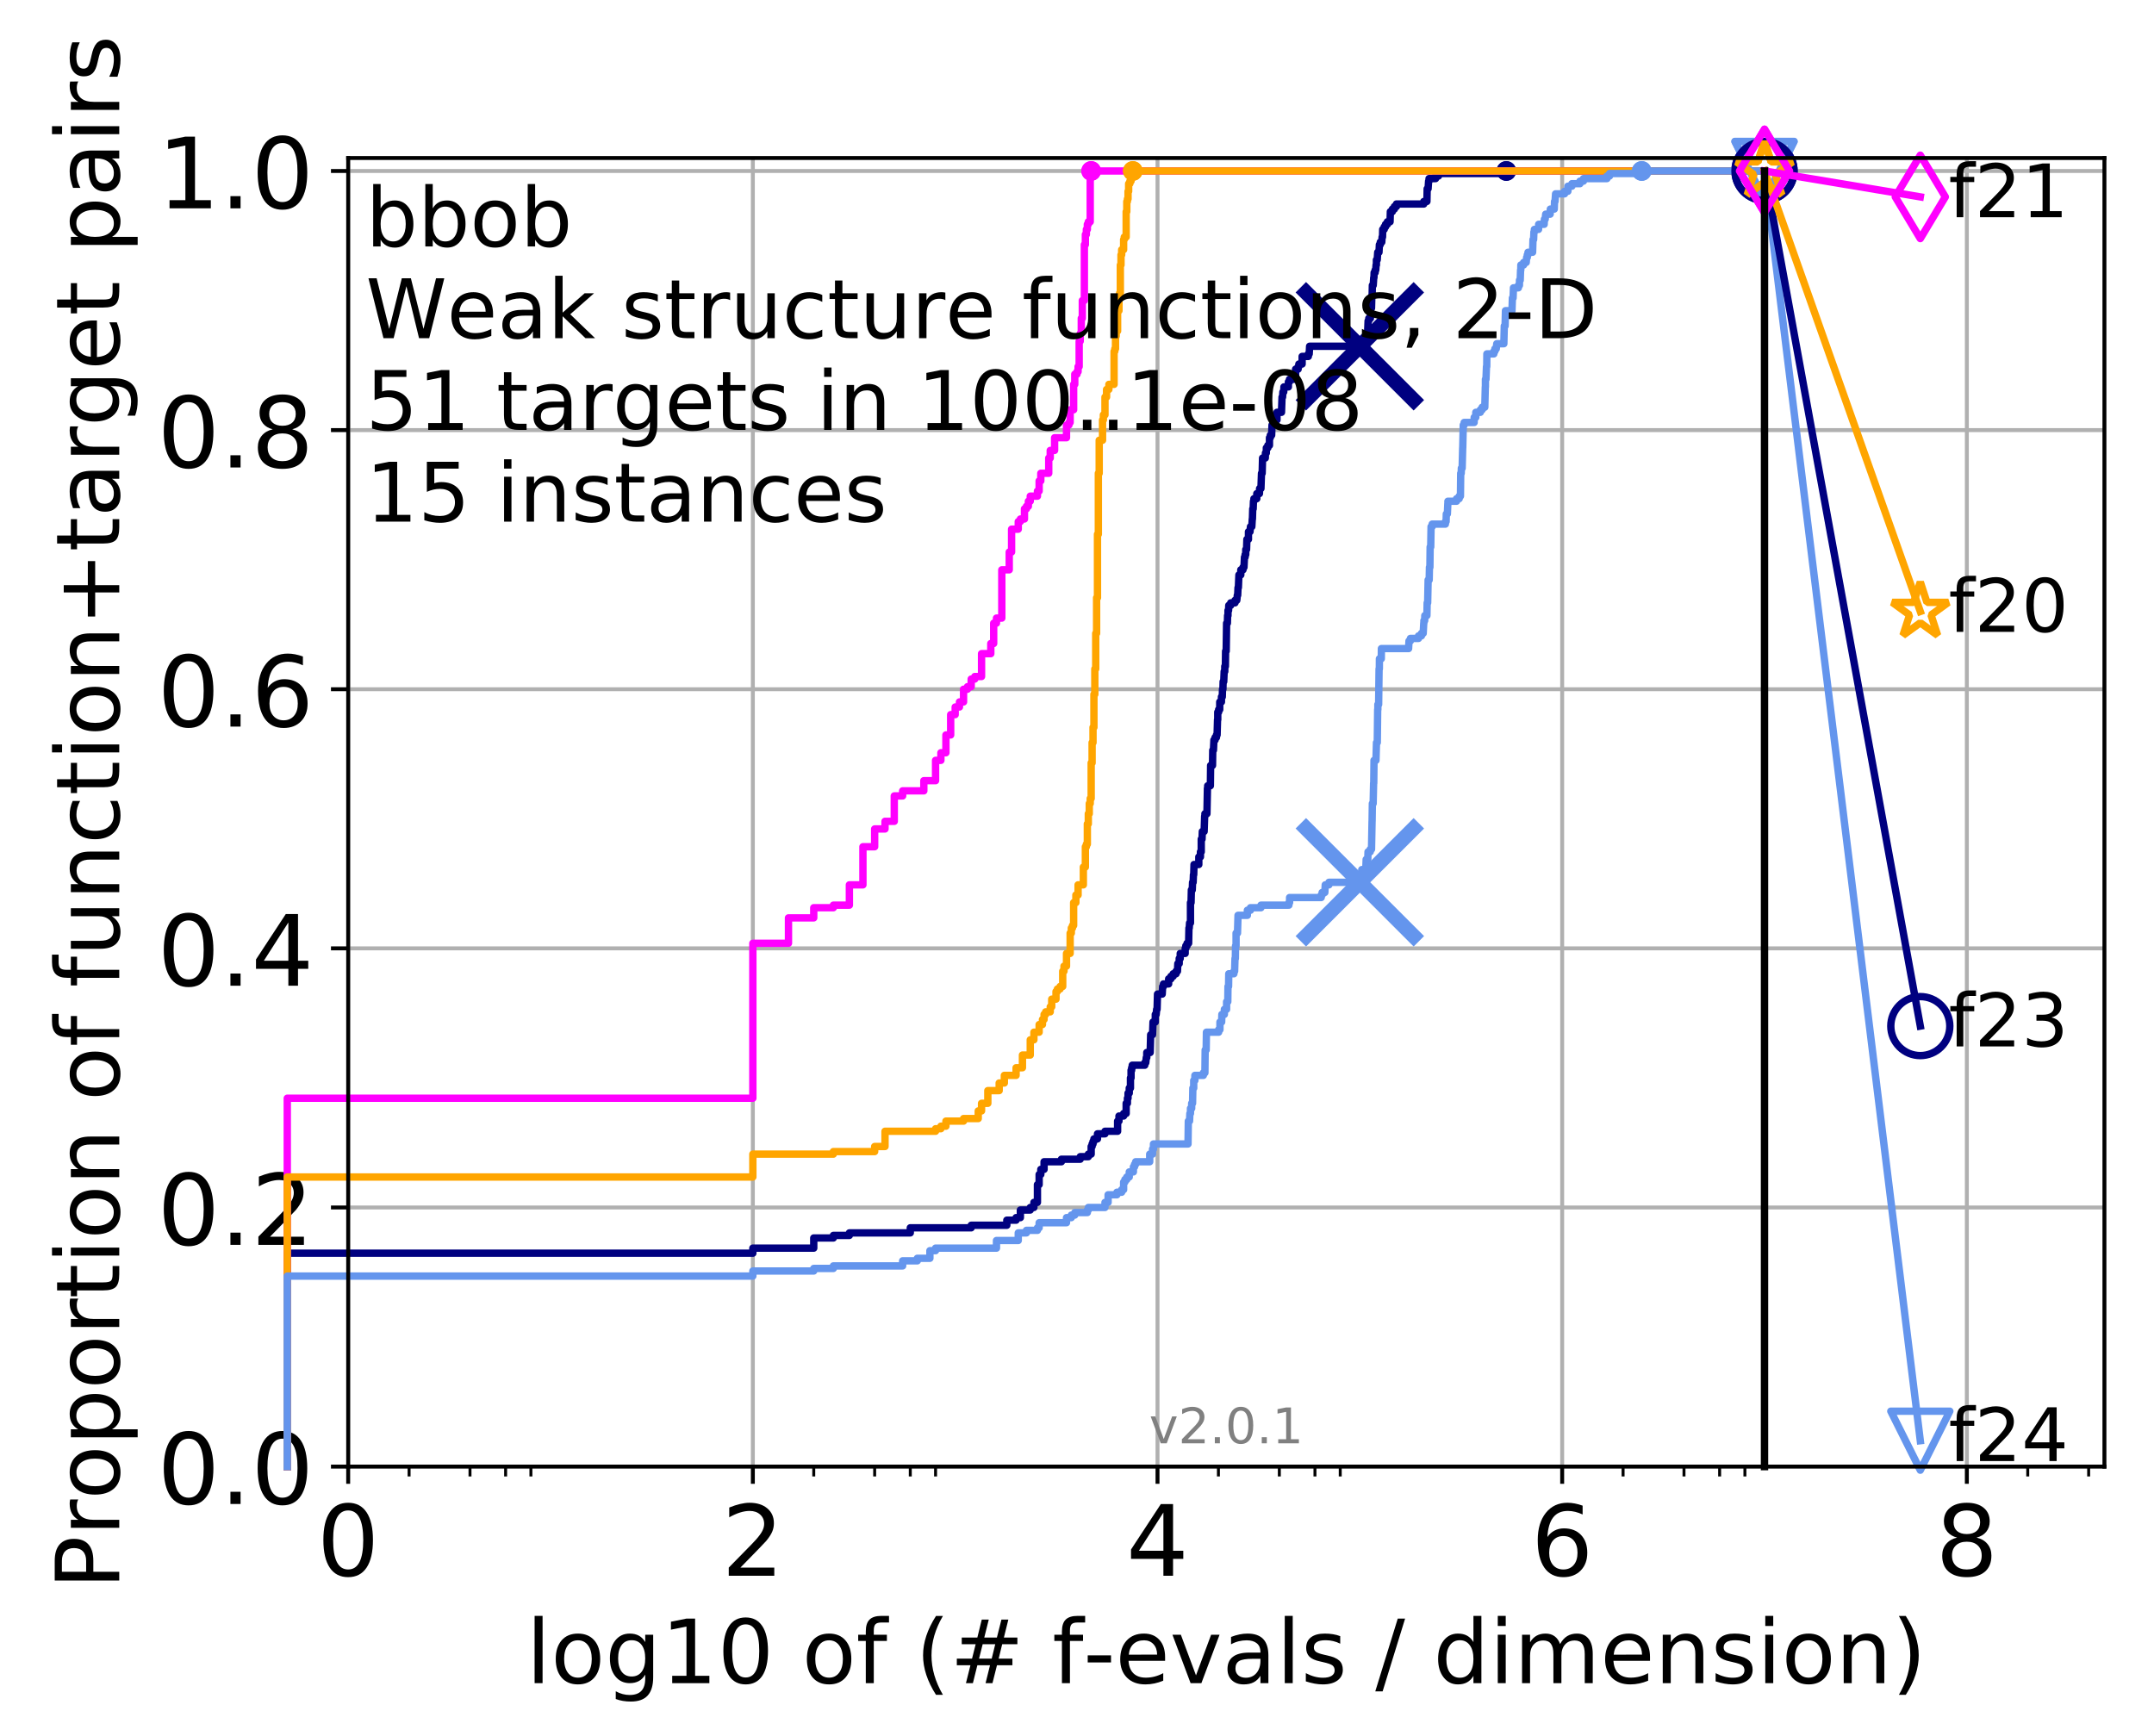 <?xml version="1.0" encoding="utf-8" standalone="no"?>
<!DOCTYPE svg PUBLIC "-//W3C//DTD SVG 1.1//EN"
  "http://www.w3.org/Graphics/SVG/1.1/DTD/svg11.dtd">
<!-- Created with matplotlib (http://matplotlib.org/) -->
<svg height="353pt" version="1.1" viewBox="0 0 438 353" width="438pt" xmlns="http://www.w3.org/2000/svg" xmlns:xlink="http://www.w3.org/1999/xlink">
 <defs>
  <style type="text/css">
*{stroke-linecap:butt;stroke-linejoin:round;}
  </style>
 </defs>
 <g id="figure_1">
  <g id="patch_1">
   <path d="M 0 353.222 
L 438.62 353.222 
L 438.62 0 
L 0 0 
z
" style="fill:#ffffff;"/>
  </g>
  <g id="axes_1">
   <g id="patch_2">
    <path d="M 70.8 298.245 
L 427.92 298.245 
L 427.92 32.133 
L 70.8 32.133 
z
" style="fill:#ffffff;"/>
   </g>
   <g id="matplotlib.axis_1">
    <g id="xtick_1">
     <g id="line2d_1">
      <path clip-path="url(#p1e68138127)" d="M 70.8 298.245 
L 70.8 32.133 
" style="fill:none;stroke:#b0b0b0;stroke-linecap:square;stroke-width:0.8;"/>
     </g>
     <g id="line2d_2">
      <defs>
       <path d="M 0 0 
L 0 3.5 
" id="m2a6d6e9c76" style="stroke:#000000;stroke-width:0.8;"/>
      </defs>
      <g>
       <use style="stroke:#000000;stroke-width:0.8;" x="70.8" xlink:href="#m2a6d6e9c76" y="298.245"/>
      </g>
     </g>
     <g id="text_1">
      <!-- 0 -->
      <defs>
       <path d="M 31.781 66.406 
Q 24.172 66.406 20.328 58.906 
Q 16.5 51.422 16.5 36.375 
Q 16.5 21.391 20.328 13.891 
Q 24.172 6.391 31.781 6.391 
Q 39.453 6.391 43.281 13.891 
Q 47.125 21.391 47.125 36.375 
Q 47.125 51.422 43.281 58.906 
Q 39.453 66.406 31.781 66.406 
M 31.781 74.219 
Q 44.047 74.219 50.516 64.516 
Q 56.984 54.828 56.984 36.375 
Q 56.984 17.969 50.516 8.266 
Q 44.047 -1.422 31.781 -1.422 
Q 19.531 -1.422 13.062 8.266 
Q 6.594 17.969 6.594 36.375 
Q 6.594 54.828 13.062 64.516 
Q 19.531 74.219 31.781 74.219 
" id="DejaVuSans-30"/>
      </defs>
      <g transform="translate(64.438 320.442)scale(0.2 -0.2)">
       <use xlink:href="#DejaVuSans-30"/>
      </g>
     </g>
    </g>
    <g id="xtick_2">
     <g id="line2d_3">
      <path clip-path="url(#p1e68138127)" d="M 153.086 298.245 
L 153.086 32.133 
" style="fill:none;stroke:#b0b0b0;stroke-linecap:square;stroke-width:0.8;"/>
     </g>
     <g id="line2d_4">
      <g>
       <use style="stroke:#000000;stroke-width:0.8;" x="153.086" xlink:href="#m2a6d6e9c76" y="298.245"/>
      </g>
     </g>
     <g id="text_2">
      <!-- 2 -->
      <defs>
       <path d="M 19.188 8.297 
L 53.609 8.297 
L 53.609 0 
L 7.328 0 
L 7.328 8.297 
Q 12.938 14.109 22.625 23.891 
Q 32.328 33.688 34.812 36.531 
Q 39.547 41.844 41.422 45.531 
Q 43.312 49.219 43.312 52.781 
Q 43.312 58.594 39.234 62.25 
Q 35.156 65.922 28.609 65.922 
Q 23.969 65.922 18.812 64.312 
Q 13.672 62.703 7.812 59.422 
L 7.812 69.391 
Q 13.766 71.781 18.938 73 
Q 24.125 74.219 28.422 74.219 
Q 39.75 74.219 46.484 68.547 
Q 53.219 62.891 53.219 53.422 
Q 53.219 48.922 51.531 44.891 
Q 49.859 40.875 45.406 35.406 
Q 44.188 33.984 37.641 27.219 
Q 31.109 20.453 19.188 8.297 
" id="DejaVuSans-32"/>
      </defs>
      <g transform="translate(146.723 320.442)scale(0.2 -0.2)">
       <use xlink:href="#DejaVuSans-32"/>
      </g>
     </g>
    </g>
    <g id="xtick_3">
     <g id="line2d_5">
      <path clip-path="url(#p1e68138127)" d="M 235.371 298.245 
L 235.371 32.133 
" style="fill:none;stroke:#b0b0b0;stroke-linecap:square;stroke-width:0.8;"/>
     </g>
     <g id="line2d_6">
      <g>
       <use style="stroke:#000000;stroke-width:0.8;" x="235.371" xlink:href="#m2a6d6e9c76" y="298.245"/>
      </g>
     </g>
     <g id="text_3">
      <!-- 4 -->
      <defs>
       <path d="M 37.797 64.312 
L 12.891 25.391 
L 37.797 25.391 
z
M 35.203 72.906 
L 47.609 72.906 
L 47.609 25.391 
L 58.016 25.391 
L 58.016 17.188 
L 47.609 17.188 
L 47.609 0 
L 37.797 0 
L 37.797 17.188 
L 4.891 17.188 
L 4.891 26.703 
z
" id="DejaVuSans-34"/>
      </defs>
      <g transform="translate(229.009 320.442)scale(0.2 -0.2)">
       <use xlink:href="#DejaVuSans-34"/>
      </g>
     </g>
    </g>
    <g id="xtick_4">
     <g id="line2d_7">
      <path clip-path="url(#p1e68138127)" d="M 317.657 298.245 
L 317.657 32.133 
" style="fill:none;stroke:#b0b0b0;stroke-linecap:square;stroke-width:0.8;"/>
     </g>
     <g id="line2d_8">
      <g>
       <use style="stroke:#000000;stroke-width:0.8;" x="317.657" xlink:href="#m2a6d6e9c76" y="298.245"/>
      </g>
     </g>
     <g id="text_4">
      <!-- 6 -->
      <defs>
       <path d="M 33.016 40.375 
Q 26.375 40.375 22.484 35.828 
Q 18.609 31.297 18.609 23.391 
Q 18.609 15.531 22.484 10.953 
Q 26.375 6.391 33.016 6.391 
Q 39.656 6.391 43.531 10.953 
Q 47.406 15.531 47.406 23.391 
Q 47.406 31.297 43.531 35.828 
Q 39.656 40.375 33.016 40.375 
M 52.594 71.297 
L 52.594 62.312 
Q 48.875 64.062 45.094 64.984 
Q 41.312 65.922 37.594 65.922 
Q 27.828 65.922 22.672 59.328 
Q 17.531 52.734 16.797 39.406 
Q 19.672 43.656 24.016 45.922 
Q 28.375 48.188 33.594 48.188 
Q 44.578 48.188 50.953 41.516 
Q 57.328 34.859 57.328 23.391 
Q 57.328 12.156 50.688 5.359 
Q 44.047 -1.422 33.016 -1.422 
Q 20.359 -1.422 13.672 8.266 
Q 6.984 17.969 6.984 36.375 
Q 6.984 53.656 15.188 63.938 
Q 23.391 74.219 37.203 74.219 
Q 40.922 74.219 44.703 73.484 
Q 48.484 72.75 52.594 71.297 
" id="DejaVuSans-36"/>
      </defs>
      <g transform="translate(311.295 320.442)scale(0.2 -0.2)">
       <use xlink:href="#DejaVuSans-36"/>
      </g>
     </g>
    </g>
    <g id="xtick_5">
     <g id="line2d_9">
      <path clip-path="url(#p1e68138127)" d="M 399.943 298.245 
L 399.943 32.133 
" style="fill:none;stroke:#b0b0b0;stroke-linecap:square;stroke-width:0.8;"/>
     </g>
     <g id="line2d_10">
      <g>
       <use style="stroke:#000000;stroke-width:0.8;" x="399.943" xlink:href="#m2a6d6e9c76" y="298.245"/>
      </g>
     </g>
     <g id="text_5">
      <!-- 8 -->
      <defs>
       <path d="M 31.781 34.625 
Q 24.75 34.625 20.719 30.859 
Q 16.703 27.094 16.703 20.516 
Q 16.703 13.922 20.719 10.156 
Q 24.75 6.391 31.781 6.391 
Q 38.812 6.391 42.859 10.172 
Q 46.922 13.969 46.922 20.516 
Q 46.922 27.094 42.891 30.859 
Q 38.875 34.625 31.781 34.625 
M 21.922 38.812 
Q 15.578 40.375 12.031 44.719 
Q 8.5 49.078 8.5 55.328 
Q 8.5 64.062 14.719 69.141 
Q 20.953 74.219 31.781 74.219 
Q 42.672 74.219 48.875 69.141 
Q 55.078 64.062 55.078 55.328 
Q 55.078 49.078 51.531 44.719 
Q 48 40.375 41.703 38.812 
Q 48.828 37.156 52.797 32.312 
Q 56.781 27.484 56.781 20.516 
Q 56.781 9.906 50.312 4.234 
Q 43.844 -1.422 31.781 -1.422 
Q 19.734 -1.422 13.25 4.234 
Q 6.781 9.906 6.781 20.516 
Q 6.781 27.484 10.781 32.312 
Q 14.797 37.156 21.922 38.812 
M 18.312 54.391 
Q 18.312 48.734 21.844 45.562 
Q 25.391 42.391 31.781 42.391 
Q 38.141 42.391 41.719 45.562 
Q 45.312 48.734 45.312 54.391 
Q 45.312 60.062 41.719 63.234 
Q 38.141 66.406 31.781 66.406 
Q 25.391 66.406 21.844 63.234 
Q 18.312 60.062 18.312 54.391 
" id="DejaVuSans-38"/>
      </defs>
      <g transform="translate(393.58 320.442)scale(0.2 -0.2)">
       <use xlink:href="#DejaVuSans-38"/>
      </g>
     </g>
    </g>
    <g id="xtick_6">
     <g id="line2d_11">
      <defs>
       <path d="M 0 0 
L 0 2 
" id="m8a58daccea" style="stroke:#000000;stroke-width:0.6;"/>
      </defs>
      <g>
       <use style="stroke:#000000;stroke-width:0.6;" x="83.185" xlink:href="#m8a58daccea" y="298.245"/>
      </g>
     </g>
    </g>
    <g id="xtick_7">
     <g id="line2d_12">
      <g>
       <use style="stroke:#000000;stroke-width:0.6;" x="95.57" xlink:href="#m8a58daccea" y="298.245"/>
      </g>
     </g>
    </g>
    <g id="xtick_8">
     <g id="line2d_13">
      <g>
       <use style="stroke:#000000;stroke-width:0.6;" x="102.815" xlink:href="#m8a58daccea" y="298.245"/>
      </g>
     </g>
    </g>
    <g id="xtick_9">
     <g id="line2d_14">
      <g>
       <use style="stroke:#000000;stroke-width:0.6;" x="107.956" xlink:href="#m8a58daccea" y="298.245"/>
      </g>
     </g>
    </g>
    <g id="xtick_10">
     <g id="line2d_15">
      <g>
       <use style="stroke:#000000;stroke-width:0.6;" x="165.471" xlink:href="#m8a58daccea" y="298.245"/>
      </g>
     </g>
    </g>
    <g id="xtick_11">
     <g id="line2d_16">
      <g>
       <use style="stroke:#000000;stroke-width:0.6;" x="177.856" xlink:href="#m8a58daccea" y="298.245"/>
      </g>
     </g>
    </g>
    <g id="xtick_12">
     <g id="line2d_17">
      <g>
       <use style="stroke:#000000;stroke-width:0.6;" x="185.101" xlink:href="#m8a58daccea" y="298.245"/>
      </g>
     </g>
    </g>
    <g id="xtick_13">
     <g id="line2d_18">
      <g>
       <use style="stroke:#000000;stroke-width:0.6;" x="190.241" xlink:href="#m8a58daccea" y="298.245"/>
      </g>
     </g>
    </g>
    <g id="xtick_14">
     <g id="line2d_19">
      <g>
       <use style="stroke:#000000;stroke-width:0.6;" x="247.757" xlink:href="#m8a58daccea" y="298.245"/>
      </g>
     </g>
    </g>
    <g id="xtick_15">
     <g id="line2d_20">
      <g>
       <use style="stroke:#000000;stroke-width:0.6;" x="260.142" xlink:href="#m8a58daccea" y="298.245"/>
      </g>
     </g>
    </g>
    <g id="xtick_16">
     <g id="line2d_21">
      <g>
       <use style="stroke:#000000;stroke-width:0.6;" x="267.387" xlink:href="#m8a58daccea" y="298.245"/>
      </g>
     </g>
    </g>
    <g id="xtick_17">
     <g id="line2d_22">
      <g>
       <use style="stroke:#000000;stroke-width:0.6;" x="272.527" xlink:href="#m8a58daccea" y="298.245"/>
      </g>
     </g>
    </g>
    <g id="xtick_18">
     <g id="line2d_23">
      <g>
       <use style="stroke:#000000;stroke-width:0.6;" x="330.042" xlink:href="#m8a58daccea" y="298.245"/>
      </g>
     </g>
    </g>
    <g id="xtick_19">
     <g id="line2d_24">
      <g>
       <use style="stroke:#000000;stroke-width:0.6;" x="342.428" xlink:href="#m8a58daccea" y="298.245"/>
      </g>
     </g>
    </g>
    <g id="xtick_20">
     <g id="line2d_25">
      <g>
       <use style="stroke:#000000;stroke-width:0.6;" x="349.673" xlink:href="#m8a58daccea" y="298.245"/>
      </g>
     </g>
    </g>
    <g id="xtick_21">
     <g id="line2d_26">
      <g>
       <use style="stroke:#000000;stroke-width:0.6;" x="354.813" xlink:href="#m8a58daccea" y="298.245"/>
      </g>
     </g>
    </g>
    <g id="xtick_22">
     <g id="line2d_27">
      <g>
       <use style="stroke:#000000;stroke-width:0.6;" x="412.328" xlink:href="#m8a58daccea" y="298.245"/>
      </g>
     </g>
    </g>
    <g id="xtick_23">
     <g id="line2d_28">
      <g>
       <use style="stroke:#000000;stroke-width:0.6;" x="424.713" xlink:href="#m8a58daccea" y="298.245"/>
      </g>
     </g>
    </g>
    <g id="text_6">
     <!-- log10 of (# f-evals / dimension) -->
     <defs>
      <path d="M 9.422 75.984 
L 18.406 75.984 
L 18.406 0 
L 9.422 0 
z
" id="DejaVuSans-6c"/>
      <path d="M 30.609 48.391 
Q 23.391 48.391 19.188 42.75 
Q 14.984 37.109 14.984 27.297 
Q 14.984 17.484 19.156 11.844 
Q 23.344 6.203 30.609 6.203 
Q 37.797 6.203 41.984 11.859 
Q 46.188 17.531 46.188 27.297 
Q 46.188 37.016 41.984 42.703 
Q 37.797 48.391 30.609 48.391 
M 30.609 56 
Q 42.328 56 49.016 48.375 
Q 55.719 40.766 55.719 27.297 
Q 55.719 13.875 49.016 6.219 
Q 42.328 -1.422 30.609 -1.422 
Q 18.844 -1.422 12.172 6.219 
Q 5.516 13.875 5.516 27.297 
Q 5.516 40.766 12.172 48.375 
Q 18.844 56 30.609 56 
" id="DejaVuSans-6f"/>
      <path d="M 45.406 27.984 
Q 45.406 37.75 41.375 43.109 
Q 37.359 48.484 30.078 48.484 
Q 22.859 48.484 18.828 43.109 
Q 14.797 37.75 14.797 27.984 
Q 14.797 18.266 18.828 12.891 
Q 22.859 7.516 30.078 7.516 
Q 37.359 7.516 41.375 12.891 
Q 45.406 18.266 45.406 27.984 
M 54.391 6.781 
Q 54.391 -7.172 48.188 -13.984 
Q 42 -20.797 29.203 -20.797 
Q 24.469 -20.797 20.266 -20.094 
Q 16.062 -19.391 12.109 -17.922 
L 12.109 -9.188 
Q 16.062 -11.328 19.922 -12.344 
Q 23.781 -13.375 27.781 -13.375 
Q 36.625 -13.375 41.016 -8.766 
Q 45.406 -4.156 45.406 5.172 
L 45.406 9.625 
Q 42.625 4.781 38.281 2.391 
Q 33.938 0 27.875 0 
Q 17.828 0 11.672 7.656 
Q 5.516 15.328 5.516 27.984 
Q 5.516 40.672 11.672 48.328 
Q 17.828 56 27.875 56 
Q 33.938 56 38.281 53.609 
Q 42.625 51.219 45.406 46.391 
L 45.406 54.688 
L 54.391 54.688 
z
" id="DejaVuSans-67"/>
      <path d="M 12.406 8.297 
L 28.516 8.297 
L 28.516 63.922 
L 10.984 60.406 
L 10.984 69.391 
L 28.422 72.906 
L 38.281 72.906 
L 38.281 8.297 
L 54.391 8.297 
L 54.391 0 
L 12.406 0 
z
" id="DejaVuSans-31"/>
      <path id="DejaVuSans-20"/>
      <path d="M 37.109 75.984 
L 37.109 68.5 
L 28.516 68.5 
Q 23.688 68.5 21.797 66.547 
Q 19.922 64.594 19.922 59.516 
L 19.922 54.688 
L 34.719 54.688 
L 34.719 47.703 
L 19.922 47.703 
L 19.922 0 
L 10.891 0 
L 10.891 47.703 
L 2.297 47.703 
L 2.297 54.688 
L 10.891 54.688 
L 10.891 58.5 
Q 10.891 67.625 15.141 71.797 
Q 19.391 75.984 28.609 75.984 
z
" id="DejaVuSans-66"/>
      <path d="M 31 75.875 
Q 24.469 64.656 21.281 53.656 
Q 18.109 42.672 18.109 31.391 
Q 18.109 20.125 21.312 9.062 
Q 24.516 -2 31 -13.188 
L 23.188 -13.188 
Q 15.875 -1.703 12.234 9.375 
Q 8.594 20.453 8.594 31.391 
Q 8.594 42.281 12.203 53.312 
Q 15.828 64.359 23.188 75.875 
z
" id="DejaVuSans-28"/>
      <path d="M 51.125 44 
L 36.922 44 
L 32.812 27.688 
L 47.125 27.688 
z
M 43.797 71.781 
L 38.719 51.516 
L 52.984 51.516 
L 58.109 71.781 
L 65.922 71.781 
L 60.891 51.516 
L 76.125 51.516 
L 76.125 44 
L 58.984 44 
L 54.984 27.688 
L 70.516 27.688 
L 70.516 20.219 
L 53.078 20.219 
L 48 0 
L 40.188 0 
L 45.219 20.219 
L 30.906 20.219 
L 25.875 0 
L 18.016 0 
L 23.094 20.219 
L 7.719 20.219 
L 7.719 27.688 
L 24.906 27.688 
L 29 44 
L 13.281 44 
L 13.281 51.516 
L 30.906 51.516 
L 35.891 71.781 
z
" id="DejaVuSans-23"/>
      <path d="M 4.891 31.391 
L 31.203 31.391 
L 31.203 23.391 
L 4.891 23.391 
z
" id="DejaVuSans-2d"/>
      <path d="M 56.203 29.594 
L 56.203 25.203 
L 14.891 25.203 
Q 15.484 15.922 20.484 11.062 
Q 25.484 6.203 34.422 6.203 
Q 39.594 6.203 44.453 7.469 
Q 49.312 8.734 54.109 11.281 
L 54.109 2.781 
Q 49.266 0.734 44.188 -0.344 
Q 39.109 -1.422 33.891 -1.422 
Q 20.797 -1.422 13.156 6.188 
Q 5.516 13.812 5.516 26.812 
Q 5.516 40.234 12.766 48.109 
Q 20.016 56 32.328 56 
Q 43.359 56 49.781 48.891 
Q 56.203 41.797 56.203 29.594 
M 47.219 32.234 
Q 47.125 39.594 43.094 43.984 
Q 39.062 48.391 32.422 48.391 
Q 24.906 48.391 20.391 44.141 
Q 15.875 39.891 15.188 32.172 
z
" id="DejaVuSans-65"/>
      <path d="M 2.984 54.688 
L 12.5 54.688 
L 29.594 8.797 
L 46.688 54.688 
L 56.203 54.688 
L 35.688 0 
L 23.484 0 
z
" id="DejaVuSans-76"/>
      <path d="M 34.281 27.484 
Q 23.391 27.484 19.188 25 
Q 14.984 22.516 14.984 16.5 
Q 14.984 11.719 18.141 8.906 
Q 21.297 6.109 26.703 6.109 
Q 34.188 6.109 38.703 11.406 
Q 43.219 16.703 43.219 25.484 
L 43.219 27.484 
z
M 52.203 31.203 
L 52.203 0 
L 43.219 0 
L 43.219 8.297 
Q 40.141 3.328 35.547 0.953 
Q 30.953 -1.422 24.312 -1.422 
Q 15.922 -1.422 10.953 3.297 
Q 6 8.016 6 15.922 
Q 6 25.141 12.172 29.828 
Q 18.359 34.516 30.609 34.516 
L 43.219 34.516 
L 43.219 35.406 
Q 43.219 41.609 39.141 45 
Q 35.062 48.391 27.688 48.391 
Q 23 48.391 18.547 47.266 
Q 14.109 46.141 10.016 43.891 
L 10.016 52.203 
Q 14.938 54.109 19.578 55.047 
Q 24.219 56 28.609 56 
Q 40.484 56 46.344 49.844 
Q 52.203 43.703 52.203 31.203 
" id="DejaVuSans-61"/>
      <path d="M 44.281 53.078 
L 44.281 44.578 
Q 40.484 46.531 36.375 47.5 
Q 32.281 48.484 27.875 48.484 
Q 21.188 48.484 17.844 46.438 
Q 14.5 44.391 14.5 40.281 
Q 14.5 37.156 16.891 35.375 
Q 19.281 33.594 26.516 31.984 
L 29.594 31.297 
Q 39.156 29.25 43.188 25.516 
Q 47.219 21.781 47.219 15.094 
Q 47.219 7.469 41.188 3.016 
Q 35.156 -1.422 24.609 -1.422 
Q 20.219 -1.422 15.453 -0.562 
Q 10.688 0.297 5.422 2 
L 5.422 11.281 
Q 10.406 8.688 15.234 7.391 
Q 20.062 6.109 24.812 6.109 
Q 31.156 6.109 34.562 8.281 
Q 37.984 10.453 37.984 14.406 
Q 37.984 18.062 35.516 20.016 
Q 33.062 21.969 24.703 23.781 
L 21.578 24.516 
Q 13.234 26.266 9.516 29.906 
Q 5.812 33.547 5.812 39.891 
Q 5.812 47.609 11.281 51.797 
Q 16.75 56 26.812 56 
Q 31.781 56 36.172 55.266 
Q 40.578 54.547 44.281 53.078 
" id="DejaVuSans-73"/>
      <path d="M 25.391 72.906 
L 33.688 72.906 
L 8.297 -9.281 
L 0 -9.281 
z
" id="DejaVuSans-2f"/>
      <path d="M 45.406 46.391 
L 45.406 75.984 
L 54.391 75.984 
L 54.391 0 
L 45.406 0 
L 45.406 8.203 
Q 42.578 3.328 38.25 0.953 
Q 33.938 -1.422 27.875 -1.422 
Q 17.969 -1.422 11.734 6.484 
Q 5.516 14.406 5.516 27.297 
Q 5.516 40.188 11.734 48.094 
Q 17.969 56 27.875 56 
Q 33.938 56 38.25 53.625 
Q 42.578 51.266 45.406 46.391 
M 14.797 27.297 
Q 14.797 17.391 18.875 11.75 
Q 22.953 6.109 30.078 6.109 
Q 37.203 6.109 41.297 11.75 
Q 45.406 17.391 45.406 27.297 
Q 45.406 37.203 41.297 42.844 
Q 37.203 48.484 30.078 48.484 
Q 22.953 48.484 18.875 42.844 
Q 14.797 37.203 14.797 27.297 
" id="DejaVuSans-64"/>
      <path d="M 9.422 54.688 
L 18.406 54.688 
L 18.406 0 
L 9.422 0 
z
M 9.422 75.984 
L 18.406 75.984 
L 18.406 64.594 
L 9.422 64.594 
z
" id="DejaVuSans-69"/>
      <path d="M 52 44.188 
Q 55.375 50.25 60.062 53.125 
Q 64.75 56 71.094 56 
Q 79.641 56 84.281 50.016 
Q 88.922 44.047 88.922 33.016 
L 88.922 0 
L 79.891 0 
L 79.891 32.719 
Q 79.891 40.578 77.094 44.375 
Q 74.312 48.188 68.609 48.188 
Q 61.625 48.188 57.562 43.547 
Q 53.516 38.922 53.516 30.906 
L 53.516 0 
L 44.484 0 
L 44.484 32.719 
Q 44.484 40.625 41.703 44.406 
Q 38.922 48.188 33.109 48.188 
Q 26.219 48.188 22.156 43.531 
Q 18.109 38.875 18.109 30.906 
L 18.109 0 
L 9.078 0 
L 9.078 54.688 
L 18.109 54.688 
L 18.109 46.188 
Q 21.188 51.219 25.484 53.609 
Q 29.781 56 35.688 56 
Q 41.656 56 45.828 52.969 
Q 50 49.953 52 44.188 
" id="DejaVuSans-6d"/>
      <path d="M 54.891 33.016 
L 54.891 0 
L 45.906 0 
L 45.906 32.719 
Q 45.906 40.484 42.875 44.328 
Q 39.844 48.188 33.797 48.188 
Q 26.516 48.188 22.312 43.547 
Q 18.109 38.922 18.109 30.906 
L 18.109 0 
L 9.078 0 
L 9.078 54.688 
L 18.109 54.688 
L 18.109 46.188 
Q 21.344 51.125 25.703 53.562 
Q 30.078 56 35.797 56 
Q 45.219 56 50.047 50.172 
Q 54.891 44.344 54.891 33.016 
" id="DejaVuSans-6e"/>
      <path d="M 8.016 75.875 
L 15.828 75.875 
Q 23.141 64.359 26.781 53.312 
Q 30.422 42.281 30.422 31.391 
Q 30.422 20.453 26.781 9.375 
Q 23.141 -1.703 15.828 -13.188 
L 8.016 -13.188 
Q 14.5 -2 17.703 9.062 
Q 20.906 20.125 20.906 31.391 
Q 20.906 42.672 17.703 53.656 
Q 14.5 64.656 8.016 75.875 
" id="DejaVuSans-29"/>
     </defs>
     <g transform="translate(107.015 342.279)scale(0.18 -0.18)">
      <use xlink:href="#DejaVuSans-6c"/>
      <use x="27.783" xlink:href="#DejaVuSans-6f"/>
      <use x="88.965" xlink:href="#DejaVuSans-67"/>
      <use x="152.441" xlink:href="#DejaVuSans-31"/>
      <use x="216.064" xlink:href="#DejaVuSans-30"/>
      <use x="279.688" xlink:href="#DejaVuSans-20"/>
      <use x="311.475" xlink:href="#DejaVuSans-6f"/>
      <use x="372.656" xlink:href="#DejaVuSans-66"/>
      <use x="407.861" xlink:href="#DejaVuSans-20"/>
      <use x="439.648" xlink:href="#DejaVuSans-28"/>
      <use x="478.662" xlink:href="#DejaVuSans-23"/>
      <use x="562.451" xlink:href="#DejaVuSans-20"/>
      <use x="594.238" xlink:href="#DejaVuSans-66"/>
      <use x="629.365" xlink:href="#DejaVuSans-2d"/>
      <use x="665.449" xlink:href="#DejaVuSans-65"/>
      <use x="726.973" xlink:href="#DejaVuSans-76"/>
      <use x="786.152" xlink:href="#DejaVuSans-61"/>
      <use x="847.432" xlink:href="#DejaVuSans-6c"/>
      <use x="875.215" xlink:href="#DejaVuSans-73"/>
      <use x="927.314" xlink:href="#DejaVuSans-20"/>
      <use x="959.102" xlink:href="#DejaVuSans-2f"/>
      <use x="992.793" xlink:href="#DejaVuSans-20"/>
      <use x="1024.58" xlink:href="#DejaVuSans-64"/>
      <use x="1088.057" xlink:href="#DejaVuSans-69"/>
      <use x="1115.84" xlink:href="#DejaVuSans-6d"/>
      <use x="1213.252" xlink:href="#DejaVuSans-65"/>
      <use x="1274.775" xlink:href="#DejaVuSans-6e"/>
      <use x="1338.154" xlink:href="#DejaVuSans-73"/>
      <use x="1390.254" xlink:href="#DejaVuSans-69"/>
      <use x="1418.037" xlink:href="#DejaVuSans-6f"/>
      <use x="1479.219" xlink:href="#DejaVuSans-6e"/>
      <use x="1542.598" xlink:href="#DejaVuSans-29"/>
     </g>
    </g>
   </g>
   <g id="matplotlib.axis_2">
    <g id="ytick_1">
     <g id="line2d_29">
      <path clip-path="url(#p1e68138127)" d="M 70.8 298.245 
L 427.92 298.245 
" style="fill:none;stroke:#b0b0b0;stroke-linecap:square;stroke-width:0.8;"/>
     </g>
     <g id="line2d_30">
      <defs>
       <path d="M 0 0 
L -3.5 0 
" id="ma1e17b1fe8" style="stroke:#000000;stroke-width:0.8;"/>
      </defs>
      <g>
       <use style="stroke:#000000;stroke-width:0.8;" x="70.8" xlink:href="#ma1e17b1fe8" y="298.245"/>
      </g>
     </g>
     <g id="text_7">
      <!-- 0.0 -->
      <defs>
       <path d="M 10.688 12.406 
L 21 12.406 
L 21 0 
L 10.688 0 
z
" id="DejaVuSans-2e"/>
      </defs>
      <g transform="translate(31.994 305.844)scale(0.2 -0.2)">
       <use xlink:href="#DejaVuSans-30"/>
       <use x="63.623" xlink:href="#DejaVuSans-2e"/>
       <use x="95.41" xlink:href="#DejaVuSans-30"/>
      </g>
     </g>
    </g>
    <g id="ytick_2">
     <g id="line2d_31">
      <path clip-path="url(#p1e68138127)" d="M 70.8 245.55 
L 427.92 245.55 
" style="fill:none;stroke:#b0b0b0;stroke-linecap:square;stroke-width:0.8;"/>
     </g>
     <g id="line2d_32">
      <g>
       <use style="stroke:#000000;stroke-width:0.8;" x="70.8" xlink:href="#ma1e17b1fe8" y="245.55"/>
      </g>
     </g>
     <g id="text_8">
      <!-- 0.2 -->
      <g transform="translate(31.994 253.148)scale(0.2 -0.2)">
       <use xlink:href="#DejaVuSans-30"/>
       <use x="63.623" xlink:href="#DejaVuSans-2e"/>
       <use x="95.41" xlink:href="#DejaVuSans-32"/>
      </g>
     </g>
    </g>
    <g id="ytick_3">
     <g id="line2d_33">
      <path clip-path="url(#p1e68138127)" d="M 70.8 192.854 
L 427.92 192.854 
" style="fill:none;stroke:#b0b0b0;stroke-linecap:square;stroke-width:0.8;"/>
     </g>
     <g id="line2d_34">
      <g>
       <use style="stroke:#000000;stroke-width:0.8;" x="70.8" xlink:href="#ma1e17b1fe8" y="192.854"/>
      </g>
     </g>
     <g id="text_9">
      <!-- 0.4 -->
      <g transform="translate(31.994 200.453)scale(0.2 -0.2)">
       <use xlink:href="#DejaVuSans-30"/>
       <use x="63.623" xlink:href="#DejaVuSans-2e"/>
       <use x="95.41" xlink:href="#DejaVuSans-34"/>
      </g>
     </g>
    </g>
    <g id="ytick_4">
     <g id="line2d_35">
      <path clip-path="url(#p1e68138127)" d="M 70.8 140.159 
L 427.92 140.159 
" style="fill:none;stroke:#b0b0b0;stroke-linecap:square;stroke-width:0.8;"/>
     </g>
     <g id="line2d_36">
      <g>
       <use style="stroke:#000000;stroke-width:0.8;" x="70.8" xlink:href="#ma1e17b1fe8" y="140.159"/>
      </g>
     </g>
     <g id="text_10">
      <!-- 0.6 -->
      <g transform="translate(31.994 147.757)scale(0.2 -0.2)">
       <use xlink:href="#DejaVuSans-30"/>
       <use x="63.623" xlink:href="#DejaVuSans-2e"/>
       <use x="95.41" xlink:href="#DejaVuSans-36"/>
      </g>
     </g>
    </g>
    <g id="ytick_5">
     <g id="line2d_37">
      <path clip-path="url(#p1e68138127)" d="M 70.8 87.464 
L 427.92 87.464 
" style="fill:none;stroke:#b0b0b0;stroke-linecap:square;stroke-width:0.8;"/>
     </g>
     <g id="line2d_38">
      <g>
       <use style="stroke:#000000;stroke-width:0.8;" x="70.8" xlink:href="#ma1e17b1fe8" y="87.464"/>
      </g>
     </g>
     <g id="text_11">
      <!-- 0.8 -->
      <g transform="translate(31.994 95.062)scale(0.2 -0.2)">
       <use xlink:href="#DejaVuSans-30"/>
       <use x="63.623" xlink:href="#DejaVuSans-2e"/>
       <use x="95.41" xlink:href="#DejaVuSans-38"/>
      </g>
     </g>
    </g>
    <g id="ytick_6">
     <g id="line2d_39">
      <path clip-path="url(#p1e68138127)" d="M 70.8 34.768 
L 427.92 34.768 
" style="fill:none;stroke:#b0b0b0;stroke-linecap:square;stroke-width:0.8;"/>
     </g>
     <g id="line2d_40">
      <g>
       <use style="stroke:#000000;stroke-width:0.8;" x="70.8" xlink:href="#ma1e17b1fe8" y="34.768"/>
      </g>
     </g>
     <g id="text_12">
      <!-- 1.0 -->
      <g transform="translate(31.994 42.367)scale(0.2 -0.2)">
       <use xlink:href="#DejaVuSans-31"/>
       <use x="63.623" xlink:href="#DejaVuSans-2e"/>
       <use x="95.41" xlink:href="#DejaVuSans-30"/>
      </g>
     </g>
    </g>
    <g id="text_13">
     <!-- Proportion of function+target pairs -->
     <defs>
      <path d="M 19.672 64.797 
L 19.672 37.406 
L 32.078 37.406 
Q 38.969 37.406 42.719 40.969 
Q 46.484 44.531 46.484 51.125 
Q 46.484 57.672 42.719 61.234 
Q 38.969 64.797 32.078 64.797 
z
M 9.812 72.906 
L 32.078 72.906 
Q 44.344 72.906 50.609 67.359 
Q 56.891 61.812 56.891 51.125 
Q 56.891 40.328 50.609 34.812 
Q 44.344 29.297 32.078 29.297 
L 19.672 29.297 
L 19.672 0 
L 9.812 0 
z
" id="DejaVuSans-50"/>
      <path d="M 41.109 46.297 
Q 39.594 47.172 37.812 47.578 
Q 36.031 48 33.891 48 
Q 26.266 48 22.188 43.047 
Q 18.109 38.094 18.109 28.812 
L 18.109 0 
L 9.078 0 
L 9.078 54.688 
L 18.109 54.688 
L 18.109 46.188 
Q 20.953 51.172 25.484 53.578 
Q 30.031 56 36.531 56 
Q 37.453 56 38.578 55.875 
Q 39.703 55.766 41.062 55.516 
z
" id="DejaVuSans-72"/>
      <path d="M 18.109 8.203 
L 18.109 -20.797 
L 9.078 -20.797 
L 9.078 54.688 
L 18.109 54.688 
L 18.109 46.391 
Q 20.953 51.266 25.266 53.625 
Q 29.594 56 35.594 56 
Q 45.562 56 51.781 48.094 
Q 58.016 40.188 58.016 27.297 
Q 58.016 14.406 51.781 6.484 
Q 45.562 -1.422 35.594 -1.422 
Q 29.594 -1.422 25.266 0.953 
Q 20.953 3.328 18.109 8.203 
M 48.688 27.297 
Q 48.688 37.203 44.609 42.844 
Q 40.531 48.484 33.406 48.484 
Q 26.266 48.484 22.188 42.844 
Q 18.109 37.203 18.109 27.297 
Q 18.109 17.391 22.188 11.75 
Q 26.266 6.109 33.406 6.109 
Q 40.531 6.109 44.609 11.75 
Q 48.688 17.391 48.688 27.297 
" id="DejaVuSans-70"/>
      <path d="M 18.312 70.219 
L 18.312 54.688 
L 36.812 54.688 
L 36.812 47.703 
L 18.312 47.703 
L 18.312 18.016 
Q 18.312 11.328 20.141 9.422 
Q 21.969 7.516 27.594 7.516 
L 36.812 7.516 
L 36.812 0 
L 27.594 0 
Q 17.188 0 13.234 3.875 
Q 9.281 7.766 9.281 18.016 
L 9.281 47.703 
L 2.688 47.703 
L 2.688 54.688 
L 9.281 54.688 
L 9.281 70.219 
z
" id="DejaVuSans-74"/>
      <path d="M 8.5 21.578 
L 8.5 54.688 
L 17.484 54.688 
L 17.484 21.922 
Q 17.484 14.156 20.5 10.266 
Q 23.531 6.391 29.594 6.391 
Q 36.859 6.391 41.078 11.031 
Q 45.312 15.672 45.312 23.688 
L 45.312 54.688 
L 54.297 54.688 
L 54.297 0 
L 45.312 0 
L 45.312 8.406 
Q 42.047 3.422 37.719 1 
Q 33.406 -1.422 27.688 -1.422 
Q 18.266 -1.422 13.375 4.438 
Q 8.5 10.297 8.5 21.578 
M 31.109 56 
z
" id="DejaVuSans-75"/>
      <path d="M 48.781 52.594 
L 48.781 44.188 
Q 44.969 46.297 41.141 47.344 
Q 37.312 48.391 33.406 48.391 
Q 24.656 48.391 19.812 42.844 
Q 14.984 37.312 14.984 27.297 
Q 14.984 17.281 19.812 11.734 
Q 24.656 6.203 33.406 6.203 
Q 37.312 6.203 41.141 7.25 
Q 44.969 8.297 48.781 10.406 
L 48.781 2.094 
Q 45.016 0.344 40.984 -0.531 
Q 36.969 -1.422 32.422 -1.422 
Q 20.062 -1.422 12.781 6.344 
Q 5.516 14.109 5.516 27.297 
Q 5.516 40.672 12.859 48.328 
Q 20.219 56 33.016 56 
Q 37.156 56 41.109 55.141 
Q 45.062 54.297 48.781 52.594 
" id="DejaVuSans-63"/>
      <path d="M 46 62.703 
L 46 35.5 
L 73.188 35.5 
L 73.188 27.203 
L 46 27.203 
L 46 0 
L 37.797 0 
L 37.797 27.203 
L 10.594 27.203 
L 10.594 35.5 
L 37.797 35.5 
L 37.797 62.703 
z
" id="DejaVuSans-2b"/>
     </defs>
     <g transform="translate(24.25 323.179)rotate(-90)scale(0.18 -0.18)">
      <use xlink:href="#DejaVuSans-50"/>
      <use x="60.287" xlink:href="#DejaVuSans-72"/>
      <use x="101.369" xlink:href="#DejaVuSans-6f"/>
      <use x="162.551" xlink:href="#DejaVuSans-70"/>
      <use x="226.027" xlink:href="#DejaVuSans-6f"/>
      <use x="287.209" xlink:href="#DejaVuSans-72"/>
      <use x="328.322" xlink:href="#DejaVuSans-74"/>
      <use x="367.531" xlink:href="#DejaVuSans-69"/>
      <use x="395.314" xlink:href="#DejaVuSans-6f"/>
      <use x="456.496" xlink:href="#DejaVuSans-6e"/>
      <use x="519.875" xlink:href="#DejaVuSans-20"/>
      <use x="551.662" xlink:href="#DejaVuSans-6f"/>
      <use x="612.844" xlink:href="#DejaVuSans-66"/>
      <use x="648.049" xlink:href="#DejaVuSans-20"/>
      <use x="679.836" xlink:href="#DejaVuSans-66"/>
      <use x="715.041" xlink:href="#DejaVuSans-75"/>
      <use x="778.42" xlink:href="#DejaVuSans-6e"/>
      <use x="841.799" xlink:href="#DejaVuSans-63"/>
      <use x="896.779" xlink:href="#DejaVuSans-74"/>
      <use x="935.988" xlink:href="#DejaVuSans-69"/>
      <use x="963.771" xlink:href="#DejaVuSans-6f"/>
      <use x="1024.953" xlink:href="#DejaVuSans-6e"/>
      <use x="1088.332" xlink:href="#DejaVuSans-2b"/>
      <use x="1172.121" xlink:href="#DejaVuSans-74"/>
      <use x="1211.33" xlink:href="#DejaVuSans-61"/>
      <use x="1272.609" xlink:href="#DejaVuSans-72"/>
      <use x="1313.707" xlink:href="#DejaVuSans-67"/>
      <use x="1377.184" xlink:href="#DejaVuSans-65"/>
      <use x="1438.707" xlink:href="#DejaVuSans-74"/>
      <use x="1477.916" xlink:href="#DejaVuSans-20"/>
      <use x="1509.703" xlink:href="#DejaVuSans-70"/>
      <use x="1573.18" xlink:href="#DejaVuSans-61"/>
      <use x="1634.459" xlink:href="#DejaVuSans-69"/>
      <use x="1662.242" xlink:href="#DejaVuSans-72"/>
      <use x="1703.355" xlink:href="#DejaVuSans-73"/>
     </g>
    </g>
   </g>
   <g id="line2d_41">
    <defs>
     <path d="M 0 1.5 
C 0.398 1.5 0.779 1.342 1.061 1.061 
C 1.342 0.779 1.5 0.398 1.5 0 
C 1.5 -0.398 1.342 -0.779 1.061 -1.061 
C 0.779 -1.342 0.398 -1.5 0 -1.5 
C -0.398 -1.5 -0.779 -1.342 -1.061 -1.061 
C -1.342 -0.779 -1.5 -0.398 -1.5 0 
C -1.5 0.398 -1.342 0.779 -1.061 1.061 
C -0.779 1.342 -0.398 1.5 0 1.5 
z
" id="mecbda10191" style="stroke:#000080;"/>
    </defs>
    <g>
     <use style="fill:#000080;stroke:#000080;" x="306.298" xlink:href="#mecbda10191" y="34.768"/>
     <use style="fill:#000080;stroke:#000080;" x="306.298" xlink:href="#mecbda10191" y="34.768"/>
    </g>
   </g>
   <g id="line2d_42">
    <path d="M 58.415 298.245 
L 58.415 254.849 
L 153.086 254.849 
L 153.086 253.816 
L 165.471 253.816 
L 165.471 251.749 
L 169.458 251.749 
L 169.458 251.233 
L 172.716 251.233 
L 172.716 250.716 
L 185.101 250.716 
L 185.101 249.683 
L 197.486 249.683 
L 197.486 249.166 
L 204.731 249.166 
L 204.731 248.133 
L 206.614 248.133 
L 206.614 247.616 
L 207.486 247.616 
L 207.486 246.067 
L 209.495 246.067 
L 209.495 245.55 
L 210.24 245.55 
L 210.24 244.517 
L 210.955 244.517 
L 210.955 240.9 
L 211.302 240.9 
L 211.302 238.834 
L 211.642 238.834 
L 211.642 237.801 
L 212.304 237.801 
L 212.304 236.251 
L 215.83 236.251 
L 215.83 235.734 
L 219.657 235.734 
L 219.657 235.217 
L 221.301 235.217 
L 221.301 234.701 
L 221.881 234.701 
L 221.881 233.151 
L 222.07 233.151 
L 222.07 232.634 
L 222.257 232.634 
L 222.257 232.118 
L 222.442 232.118 
L 222.442 231.601 
L 223.164 231.601 
L 223.164 230.568 
L 224.689 230.568 
L 224.689 230.051 
L 227.257 230.051 
L 227.257 227.985 
L 227.536 227.985 
L 227.536 226.952 
L 228.48 226.952 
L 228.48 226.435 
L 228.998 226.435 
L 228.998 224.368 
L 229.252 224.368 
L 229.252 223.335 
L 229.377 223.335 
L 229.377 222.302 
L 229.625 222.302 
L 229.625 221.269 
L 229.87 221.269 
L 229.87 219.202 
L 229.991 219.202 
L 229.991 217.652 
L 230.112 217.652 
L 230.112 217.136 
L 230.231 217.136 
L 230.231 216.619 
L 232.78 216.619 
L 232.78 216.102 
L 232.985 216.102 
L 233.087 215.069 
L 233.189 215.069 
L 233.189 214.036 
L 233.882 214.036 
L 233.978 210.42 
L 234.361 210.42 
L 234.455 207.837 
L 234.919 207.837 
L 234.919 206.287 
L 235.101 206.287 
L 235.192 205.253 
L 235.282 205.253 
L 235.371 202.154 
L 236.328 202.154 
L 236.413 200.604 
L 236.58 200.604 
L 236.58 200.087 
L 237.634 200.087 
L 237.634 199.054 
L 238.1 199.054 
L 238.1 198.537 
L 238.555 198.537 
L 238.555 198.021 
L 239.143 198.021 
L 239.143 197.504 
L 239.43 197.504 
L 239.501 195.954 
L 239.782 195.954 
L 239.782 194.921 
L 239.991 194.921 
L 239.991 193.888 
L 240.997 193.888 
L 240.997 192.854 
L 241.126 192.854 
L 241.126 192.338 
L 241.384 192.338 
L 241.384 191.821 
L 241.7 191.821 
L 241.762 188.722 
L 241.825 188.722 
L 241.887 187.688 
L 242.072 187.688 
L 242.072 183.555 
L 242.194 183.555 
L 242.255 180.972 
L 242.437 180.972 
L 242.497 179.422 
L 242.616 179.422 
L 242.676 177.872 
L 242.735 177.872 
L 242.794 175.806 
L 243.77 175.806 
L 243.77 174.256 
L 244.101 174.256 
L 244.101 173.223 
L 244.265 173.223 
L 244.265 170.64 
L 244.427 170.64 
L 244.481 169.09 
L 244.853 169.09 
L 244.958 165.99 
L 245.01 165.99 
L 245.01 165.474 
L 245.422 165.474 
L 245.523 160.307 
L 245.574 160.307 
L 245.574 159.791 
L 246.121 159.791 
L 246.169 155.658 
L 246.556 155.658 
L 246.603 152.558 
L 246.746 152.558 
L 246.84 150.491 
L 247.074 150.491 
L 247.074 149.975 
L 247.35 149.975 
L 247.35 149.458 
L 247.487 149.458 
L 247.577 146.359 
L 247.622 146.359 
L 247.622 144.809 
L 247.801 144.809 
L 247.801 144.292 
L 248.023 144.292 
L 248.023 142.742 
L 248.371 142.742 
L 248.371 141.709 
L 248.543 141.709 
L 248.586 140.159 
L 248.671 140.159 
L 248.713 138.609 
L 248.84 138.609 
L 248.924 136.543 
L 249.049 136.543 
L 249.049 135.509 
L 249.173 135.509 
L 249.214 132.41 
L 249.337 132.41 
L 249.419 126.727 
L 249.581 126.727 
L 249.621 125.177 
L 249.702 125.177 
L 249.702 124.144 
L 249.821 124.144 
L 249.861 123.111 
L 250.254 123.111 
L 250.254 122.594 
L 251.126 122.594 
L 251.126 122.077 
L 251.492 122.077 
L 251.6 121.044 
L 251.672 121.044 
L 251.744 119.494 
L 251.815 119.494 
L 251.922 116.911 
L 252.307 116.911 
L 252.307 115.878 
L 252.751 115.878 
L 252.751 115.361 
L 252.953 115.361 
L 253.053 113.295 
L 253.185 113.295 
L 253.185 112.778 
L 253.316 112.778 
L 253.316 111.745 
L 253.479 111.745 
L 253.544 109.678 
L 253.864 109.678 
L 253.864 108.128 
L 254.179 108.128 
L 254.272 107.095 
L 254.549 107.095 
L 254.641 105.545 
L 254.671 105.545 
L 254.732 103.479 
L 254.822 103.479 
L 254.882 101.929 
L 254.972 101.929 
L 254.972 101.412 
L 255.559 101.412 
L 255.559 100.379 
L 256.099 100.379 
L 256.127 99.346 
L 256.404 99.346 
L 256.514 96.246 
L 256.65 96.246 
L 256.732 93.146 
L 257.29 93.146 
L 257.317 92.113 
L 257.499 92.113 
L 257.499 91.08 
L 257.807 91.08 
L 257.807 90.563 
L 258.135 90.563 
L 258.135 89.013 
L 258.309 89.013 
L 258.309 88.497 
L 258.579 88.497 
L 258.652 86.43 
L 258.869 86.43 
L 258.917 85.397 
L 259.667 85.397 
L 259.667 83.847 
L 260.583 83.847 
L 260.692 80.748 
L 260.8 80.748 
L 260.864 79.714 
L 261.035 79.714 
L 261.077 78.681 
L 261.986 78.681 
L 261.986 77.648 
L 262.207 77.648 
L 262.207 77.131 
L 263.231 77.131 
L 263.231 76.615 
L 263.455 76.615 
L 263.455 75.065 
L 263.968 75.065 
L 263.968 74.548 
L 264.111 74.548 
L 264.111 74.031 
L 264.778 74.031 
L 264.778 72.482 
L 266.042 72.482 
L 266.042 71.965 
L 266.218 71.965 
L 266.297 70.415 
L 277.614 70.415 
L 277.631 68.865 
L 277.773 68.865 
L 277.807 67.832 
L 278.087 67.832 
L 278.193 65.249 
L 278.331 65.249 
L 278.331 64.732 
L 278.666 64.732 
L 278.706 62.666 
L 278.887 62.666 
L 278.957 60.083 
L 279.012 60.083 
L 279.058 58.016 
L 279.235 58.016 
L 279.335 56.466 
L 279.381 56.466 
L 279.419 55.433 
L 279.623 55.433 
L 279.623 54.916 
L 279.75 54.916 
L 279.817 53.883 
L 279.883 53.883 
L 279.883 52.85 
L 280.045 52.85 
L 280.148 51.3 
L 280.408 51.3 
L 280.487 49.75 
L 280.672 49.75 
L 280.672 49.234 
L 280.974 49.234 
L 281.043 48.2 
L 281.126 48.2 
L 281.161 46.65 
L 281.468 46.65 
L 281.468 46.134 
L 281.737 46.134 
L 281.737 45.617 
L 282.113 45.617 
L 282.113 45.101 
L 282.66 45.101 
L 282.717 43.034 
L 283.129 43.034 
L 283.129 42.517 
L 283.537 42.517 
L 283.537 42.001 
L 283.955 42.001 
L 283.955 41.484 
L 289.523 41.484 
L 289.523 40.968 
L 290.154 40.968 
L 290.204 38.385 
L 290.39 38.385 
L 290.493 36.835 
L 290.582 36.835 
L 290.582 36.318 
L 291.917 36.318 
L 291.917 35.801 
L 292.511 35.801 
L 292.511 35.285 
L 306.298 35.285 
L 306.298 34.768 
L 358.8 34.768 
L 358.8 34.768 
" style="fill:none;stroke:#000080;stroke-linecap:square;stroke-width:1.5;"/>
   </g>
   <g id="line2d_43">
    <defs>
     <path d="M 0 6 
C 1.591 6 3.117 5.368 4.243 4.243 
C 5.368 3.117 6 1.591 6 0 
C 6 -1.591 5.368 -3.117 4.243 -4.243 
C 3.117 -5.368 1.591 -6 0 -6 
C -1.591 -6 -3.117 -5.368 -4.243 -4.243 
C -5.368 -3.117 -6 -1.591 -6 0 
C -6 1.591 -5.368 3.117 -4.243 4.243 
C -3.117 5.368 -1.591 6 0 6 
z
" id="m36f89836b1" style="stroke:#000080;stroke-width:1.5;"/>
    </defs>
    <g>
     <use style="fill:none;stroke:#000080;stroke-width:1.5;" x="358.8" xlink:href="#m36f89836b1" y="34.768"/>
    </g>
   </g>
   <g id="line2d_44"/>
   <g id="line2d_45">
    <path clip-path="url(#p1e68138127)" d="M 276.514 70.415 
" style="fill:none;stroke:#000080;stroke-linecap:square;stroke-width:1.5;"/>
    <defs>
     <path d="M -12 12 
L 12 -12 
M -12 -12 
L 12 12 
" id="m1956bdfcea" style="stroke:#000080;stroke-width:3;"/>
    </defs>
    <g clip-path="url(#p1e68138127)">
     <use style="fill:#000080;stroke:#000080;stroke-width:3;" x="276.514" xlink:href="#m1956bdfcea" y="70.415"/>
    </g>
   </g>
   <g id="line2d_46">
    <defs>
     <path d="M 0 1.5 
C 0.398 1.5 0.779 1.342 1.061 1.061 
C 1.342 0.779 1.5 0.398 1.5 0 
C 1.5 -0.398 1.342 -0.779 1.061 -1.061 
C 0.779 -1.342 0.398 -1.5 0 -1.5 
C -0.398 -1.5 -0.779 -1.342 -1.061 -1.061 
C -1.342 -0.779 -1.5 -0.398 -1.5 0 
C -1.5 0.398 -1.342 0.779 -1.061 1.061 
C -0.779 1.342 -0.398 1.5 0 1.5 
z
" id="mea37559e46" style="stroke:#ff00ff;"/>
    </defs>
    <g>
     <use style="fill:#ff00ff;stroke:#ff00ff;" x="221.881" xlink:href="#mea37559e46" y="34.768"/>
     <use style="fill:#ff00ff;stroke:#ff00ff;" x="221.881" xlink:href="#mea37559e46" y="34.768"/>
    </g>
   </g>
   <g id="line2d_47">
    <path d="M 58.415 298.245 
L 58.415 223.335 
L 153.086 223.335 
L 153.086 191.821 
L 160.331 191.821 
L 160.331 186.655 
L 165.471 186.655 
L 165.471 184.589 
L 169.458 184.589 
L 169.458 184.072 
L 172.716 184.072 
L 172.716 179.939 
L 175.47 179.939 
L 175.47 172.19 
L 177.856 172.19 
L 177.856 168.573 
L 179.961 168.573 
L 179.961 167.023 
L 181.843 167.023 
L 181.843 161.857 
L 183.546 161.857 
L 183.546 160.824 
L 187.855 160.824 
L 187.855 158.757 
L 190.241 158.757 
L 190.241 154.624 
L 191.325 154.624 
L 191.325 153.075 
L 192.346 153.075 
L 192.346 149.458 
L 193.312 149.458 
L 193.312 145.325 
L 194.229 145.325 
L 194.229 143.775 
L 195.1 143.775 
L 195.1 142.742 
L 195.932 142.742 
L 195.932 140.159 
L 196.726 140.159 
L 196.726 139.642 
L 197.486 139.642 
L 197.486 138.093 
L 198.216 138.093 
L 198.216 137.576 
L 199.591 137.576 
L 199.591 132.926 
L 201.473 132.926 
L 201.473 130.86 
L 202.059 130.86 
L 202.059 126.727 
L 202.627 126.727 
L 202.627 125.694 
L 203.71 125.694 
L 203.71 115.878 
L 205.221 115.878 
L 205.221 112.261 
L 205.697 112.261 
L 205.697 107.612 
L 207.055 107.612 
L 207.055 106.062 
L 207.486 106.062 
L 207.486 105.545 
L 208.317 105.545 
L 208.317 103.479 
L 208.718 103.479 
L 208.718 102.962 
L 209.111 102.962 
L 209.111 101.929 
L 209.495 101.929 
L 209.495 100.896 
L 210.955 100.896 
L 210.955 99.863 
L 211.302 99.863 
L 211.302 97.796 
L 211.642 97.796 
L 211.642 96.246 
L 213.253 96.246 
L 213.253 93.146 
L 213.558 93.146 
L 213.558 91.597 
L 214.445 91.597 
L 214.445 89.013 
L 216.867 89.013 
L 216.867 86.43 
L 217.363 86.43 
L 217.363 85.914 
L 217.606 85.914 
L 217.606 83.331 
L 218.316 83.331 
L 218.316 78.164 
L 218.547 78.164 
L 218.547 76.098 
L 218.999 76.098 
L 218.999 75.581 
L 219.221 75.581 
L 219.221 74.548 
L 219.44 74.548 
L 219.44 69.382 
L 219.657 69.382 
L 219.657 67.832 
L 219.871 67.832 
L 219.871 64.732 
L 220.082 64.732 
L 220.082 61.116 
L 220.498 61.116 
L 220.498 49.75 
L 220.702 49.75 
L 220.702 47.684 
L 220.904 47.684 
L 220.904 46.65 
L 221.104 46.65 
L 221.104 45.617 
L 221.301 45.617 
L 221.301 45.101 
L 221.689 45.101 
L 221.689 35.801 
L 221.881 35.801 
L 221.881 34.768 
L 358.8 34.768 
" style="fill:none;stroke:#ff00ff;stroke-linecap:square;stroke-width:1.5;"/>
   </g>
   <g id="line2d_48">
    <defs>
     <path d="M -0 8.485 
L 5.091 0 
L 0 -8.485 
L -5.091 -0 
z
" id="md199fcd8a3" style="stroke:#ff00ff;stroke-linejoin:miter;stroke-width:1.5;"/>
    </defs>
    <g>
     <use style="fill:none;stroke:#ff00ff;stroke-linejoin:miter;stroke-width:1.5;" x="358.8" xlink:href="#md199fcd8a3" y="34.768"/>
    </g>
   </g>
   <g id="line2d_49"/>
   <g id="line2d_50">
    <defs>
     <path d="M 0 1.5 
C 0.398 1.5 0.779 1.342 1.061 1.061 
C 1.342 0.779 1.5 0.398 1.5 0 
C 1.5 -0.398 1.342 -0.779 1.061 -1.061 
C 0.779 -1.342 0.398 -1.5 0 -1.5 
C -0.398 -1.5 -0.779 -1.342 -1.061 -1.061 
C -1.342 -0.779 -1.5 -0.398 -1.5 0 
C -1.5 0.398 -1.342 0.779 -1.061 1.061 
C -0.779 1.342 -0.398 1.5 0 1.5 
z
" id="m05e6db004c" style="stroke:#ffa500;"/>
    </defs>
    <g>
     <use style="fill:#ffa500;stroke:#ffa500;" x="230.35" xlink:href="#m05e6db004c" y="34.768"/>
     <use style="fill:#ffa500;stroke:#ffa500;" x="230.35" xlink:href="#m05e6db004c" y="34.768"/>
    </g>
   </g>
   <g id="line2d_51">
    <path d="M 58.415 298.245 
L 58.415 239.35 
L 153.086 239.35 
L 153.086 234.701 
L 169.458 234.701 
L 169.458 234.184 
L 177.856 234.184 
L 177.856 233.151 
L 179.961 233.151 
L 179.961 230.051 
L 190.241 230.051 
L 190.241 229.535 
L 191.325 229.535 
L 191.325 229.018 
L 192.346 229.018 
L 192.346 227.985 
L 195.932 227.985 
L 195.932 227.468 
L 198.917 227.468 
L 198.917 225.918 
L 199.591 225.918 
L 199.591 224.368 
L 200.868 224.368 
L 200.868 221.785 
L 203.176 221.785 
L 203.176 220.235 
L 204.228 220.235 
L 204.228 218.686 
L 206.614 218.686 
L 206.614 217.136 
L 207.906 217.136 
L 207.906 214.553 
L 209.495 214.553 
L 209.495 211.453 
L 210.24 211.453 
L 210.24 209.903 
L 211.302 209.903 
L 211.302 208.353 
L 211.976 208.353 
L 211.976 207.32 
L 212.304 207.32 
L 212.304 206.287 
L 212.626 206.287 
L 212.626 205.77 
L 213.558 205.77 
L 213.558 204.737 
L 213.859 204.737 
L 213.859 203.187 
L 214.73 203.187 
L 214.73 201.637 
L 215.012 201.637 
L 215.012 201.12 
L 215.562 201.12 
L 215.562 200.604 
L 216.095 200.604 
L 216.095 197.504 
L 216.356 197.504 
L 216.356 196.471 
L 216.867 196.471 
L 216.867 193.888 
L 217.606 193.888 
L 217.606 189.755 
L 217.846 189.755 
L 217.846 188.722 
L 218.083 188.722 
L 218.083 188.205 
L 218.316 188.205 
L 218.316 183.555 
L 218.774 183.555 
L 218.774 182.005 
L 219.221 182.005 
L 219.221 179.939 
L 220.291 179.939 
L 220.291 176.323 
L 220.702 176.323 
L 220.702 172.19 
L 220.904 172.19 
L 220.904 171.673 
L 221.104 171.673 
L 221.104 167.54 
L 221.301 167.54 
L 221.301 165.474 
L 221.496 165.474 
L 221.496 163.407 
L 221.689 163.407 
L 221.689 162.374 
L 221.881 162.374 
L 221.881 155.141 
L 222.07 155.141 
L 222.07 151.008 
L 222.257 151.008 
L 222.257 147.908 
L 222.442 147.908 
L 222.442 141.192 
L 222.625 141.192 
L 222.625 136.026 
L 222.807 136.026 
L 222.807 128.793 
L 222.986 128.793 
L 222.986 121.561 
L 223.164 121.561 
L 223.164 108.645 
L 223.34 108.645 
L 223.34 96.246 
L 223.514 96.246 
L 223.514 89.53 
L 224.195 89.53 
L 224.195 85.397 
L 224.361 85.397 
L 224.361 84.364 
L 224.689 84.364 
L 224.689 80.748 
L 225.011 80.748 
L 225.011 79.198 
L 225.483 79.198 
L 225.483 78.164 
L 226.539 78.164 
L 226.539 71.448 
L 226.685 71.448 
L 226.685 70.932 
L 226.83 70.932 
L 226.83 68.349 
L 226.973 68.349 
L 226.973 67.315 
L 227.257 67.315 
L 227.257 63.182 
L 227.536 63.182 
L 227.536 60.083 
L 227.674 60.083 
L 227.674 59.566 
L 227.811 59.566 
L 227.811 53.883 
L 227.947 53.883 
L 227.947 51.817 
L 228.082 51.817 
L 228.082 50.783 
L 228.48 50.783 
L 228.48 48.717 
L 228.611 48.717 
L 228.611 48.2 
L 228.998 48.2 
L 228.998 43.034 
L 229.125 43.034 
L 229.125 40.968 
L 229.252 40.968 
L 229.252 40.451 
L 229.377 40.451 
L 229.377 38.901 
L 229.502 38.901 
L 229.502 37.351 
L 229.748 37.351 
L 229.748 36.835 
L 229.991 36.835 
L 229.991 35.801 
L 230.112 35.801 
L 230.112 35.285 
L 230.35 35.285 
L 230.35 34.768 
L 358.8 34.768 
L 358.8 34.768 
" style="fill:none;stroke:#ffa500;stroke-linecap:square;stroke-width:1.5;"/>
   </g>
   <g id="line2d_52">
    <defs>
     <path d="M 0 -6 
L -1.347 -1.854 
L -5.706 -1.854 
L -2.18 0.708 
L -3.527 4.854 
L -0 2.292 
L 3.527 4.854 
L 2.18 0.708 
L 5.706 -1.854 
L 1.347 -1.854 
z
" id="mbdd8c034d4" style="stroke:#ffa500;stroke-linejoin:bevel;stroke-width:1.5;"/>
    </defs>
    <g>
     <use style="fill:none;stroke:#ffa500;stroke-linejoin:bevel;stroke-width:1.5;" x="358.8" xlink:href="#mbdd8c034d4" y="34.768"/>
    </g>
   </g>
   <g id="line2d_53"/>
   <g id="line2d_54">
    <defs>
     <path d="M 0 1.5 
C 0.398 1.5 0.779 1.342 1.061 1.061 
C 1.342 0.779 1.5 0.398 1.5 0 
C 1.5 -0.398 1.342 -0.779 1.061 -1.061 
C 0.779 -1.342 0.398 -1.5 0 -1.5 
C -0.398 -1.5 -0.779 -1.342 -1.061 -1.061 
C -1.342 -0.779 -1.5 -0.398 -1.5 0 
C -1.5 0.398 -1.342 0.779 -1.061 1.061 
C -0.779 1.342 -0.398 1.5 0 1.5 
z
" id="m04042445da" style="stroke:#6495ed;"/>
    </defs>
    <g>
     <use style="fill:#6495ed;stroke:#6495ed;" x="333.832" xlink:href="#m04042445da" y="34.768"/>
     <use style="fill:#6495ed;stroke:#6495ed;" x="333.832" xlink:href="#m04042445da" y="34.768"/>
    </g>
   </g>
   <g id="line2d_55">
    <path d="M 58.415 298.245 
L 58.415 259.499 
L 153.086 259.499 
L 153.086 258.465 
L 165.471 258.465 
L 165.471 257.949 
L 169.458 257.949 
L 169.458 257.432 
L 183.546 257.432 
L 183.546 256.399 
L 186.531 256.399 
L 186.531 255.882 
L 189.088 255.882 
L 189.088 254.333 
L 190.241 254.333 
L 190.241 253.816 
L 202.627 253.816 
L 202.627 252.266 
L 207.055 252.266 
L 207.055 250.716 
L 208.718 250.716 
L 208.718 250.2 
L 210.955 250.2 
L 210.955 249.683 
L 211.302 249.683 
L 211.302 248.65 
L 216.867 248.65 
L 216.867 247.616 
L 217.846 247.616 
L 217.846 247.1 
L 218.547 247.1 
L 218.547 246.583 
L 221.104 246.583 
L 221.104 246.067 
L 221.301 246.067 
L 221.301 245.55 
L 224.689 245.55 
L 224.689 244.517 
L 225.327 244.517 
L 225.327 242.967 
L 227.116 242.967 
L 227.116 242.45 
L 228.082 242.45 
L 228.082 241.934 
L 228.48 241.934 
L 228.48 240.384 
L 228.741 240.384 
L 228.741 239.867 
L 229.125 239.867 
L 229.125 239.35 
L 229.625 239.35 
L 229.625 238.317 
L 230.468 238.317 
L 230.468 237.284 
L 230.701 237.284 
L 230.701 236.767 
L 230.932 236.767 
L 230.932 236.251 
L 233.784 236.251 
L 233.784 234.701 
L 234.361 234.701 
L 234.361 233.668 
L 234.549 233.668 
L 234.549 232.634 
L 241.574 232.634 
L 241.637 227.985 
L 241.887 227.985 
L 241.949 226.435 
L 242.072 226.435 
L 242.072 225.402 
L 242.316 225.402 
L 242.316 224.368 
L 242.497 224.368 
L 242.557 221.269 
L 242.735 221.269 
L 242.735 219.719 
L 242.97 219.719 
L 242.97 218.686 
L 244.694 218.686 
L 244.694 218.169 
L 245.01 218.169 
L 245.062 213.519 
L 245.268 213.519 
L 245.32 209.903 
L 247.801 209.903 
L 247.801 209.386 
L 248.067 209.386 
L 248.067 207.837 
L 248.414 207.837 
L 248.457 206.287 
L 248.966 206.287 
L 248.966 205.253 
L 249.419 205.253 
L 249.419 203.704 
L 249.662 203.704 
L 249.702 200.604 
L 249.821 200.604 
L 249.861 198.021 
L 250.902 198.021 
L 250.902 197.504 
L 251.052 197.504 
L 251.126 194.921 
L 251.2 194.921 
L 251.236 192.338 
L 251.346 192.338 
L 251.346 189.755 
L 251.636 189.755 
L 251.744 186.138 
L 253.641 186.138 
L 253.641 185.105 
L 254.272 185.105 
L 254.272 184.589 
L 256.404 184.589 
L 256.404 184.072 
L 262.087 184.072 
L 262.087 183.555 
L 262.227 183.555 
L 262.227 182.522 
L 268.651 182.522 
L 268.651 182.005 
L 268.844 182.005 
L 268.844 181.489 
L 269.398 181.489 
L 269.478 179.939 
L 270.23 179.939 
L 270.23 179.422 
L 276.727 179.422 
L 276.798 177.872 
L 276.912 177.872 
L 276.912 176.839 
L 277.723 176.839 
L 277.798 174.773 
L 278.128 174.773 
L 278.177 173.223 
L 278.627 173.223 
L 278.627 172.706 
L 278.887 172.706 
L 278.996 167.023 
L 279.004 167.023 
L 279.058 163.407 
L 279.22 163.407 
L 279.312 159.274 
L 279.343 159.274 
L 279.396 154.624 
L 279.794 154.624 
L 279.898 151.008 
L 280.06 151.008 
L 280.14 144.292 
L 280.177 144.292 
L 280.177 143.259 
L 280.336 143.259 
L 280.423 136.026 
L 280.48 136.026 
L 280.494 133.96 
L 280.876 133.96 
L 280.897 131.893 
L 286.427 131.893 
L 286.508 130.343 
L 286.797 130.343 
L 286.797 129.827 
L 288.443 129.827 
L 288.443 129.31 
L 289.042 129.31 
L 289.042 128.793 
L 289.397 128.793 
L 289.506 126.727 
L 289.536 126.727 
L 289.536 126.21 
L 289.699 126.21 
L 289.724 125.177 
L 290.154 125.177 
L 290.2 122.594 
L 290.304 122.594 
L 290.398 117.944 
L 290.615 117.944 
L 290.667 115.361 
L 290.76 115.361 
L 290.808 111.228 
L 290.928 111.228 
L 290.996 107.095 
L 291.225 107.095 
L 291.225 106.579 
L 293.911 106.579 
L 293.911 106.062 
L 294.055 106.062 
L 294.096 104.512 
L 294.311 104.512 
L 294.404 102.446 
L 294.423 102.446 
L 294.423 101.929 
L 296.177 101.929 
L 296.177 101.412 
L 296.716 101.412 
L 296.716 100.896 
L 296.971 100.896 
L 297.022 96.246 
L 297.129 96.246 
L 297.155 95.213 
L 297.317 95.213 
L 297.426 91.08 
L 297.437 91.08 
L 297.544 86.43 
L 297.728 86.43 
L 297.728 85.914 
L 299.756 85.914 
L 299.766 84.88 
L 300.091 84.88 
L 300.096 83.847 
L 301.015 83.847 
L 301.015 83.331 
L 301.385 83.331 
L 301.385 82.814 
L 301.923 82.814 
L 302.026 78.681 
L 302.048 78.681 
L 302.05 77.131 
L 302.163 77.131 
L 302.265 74.548 
L 302.32 74.548 
L 302.345 71.965 
L 303.761 71.965 
L 303.761 71.448 
L 303.971 71.448 
L 303.971 70.932 
L 304.254 70.932 
L 304.354 69.898 
L 305.797 69.898 
L 305.887 66.282 
L 306.052 66.282 
L 306.125 63.182 
L 307.453 63.182 
L 307.535 60.599 
L 307.674 60.599 
L 307.752 58.533 
L 308.75 58.533 
L 308.75 58.016 
L 308.968 58.016 
L 308.974 56.983 
L 309.126 56.983 
L 309.195 54.916 
L 309.239 54.916 
L 309.255 53.883 
L 309.82 53.883 
L 309.82 53.367 
L 310.345 53.367 
L 310.432 52.333 
L 310.563 52.333 
L 310.563 51.817 
L 310.708 51.817 
L 310.708 51.3 
L 311.643 51.3 
L 311.724 48.717 
L 311.849 48.717 
L 311.909 47.167 
L 312.004 47.167 
L 312.004 46.65 
L 312.852 46.65 
L 312.873 45.617 
L 313.996 45.617 
L 314.039 44.584 
L 314.205 44.584 
L 314.302 43.551 
L 315.216 43.551 
L 315.248 42.517 
L 316.054 42.517 
L 316.103 40.968 
L 316.205 40.968 
L 316.315 39.418 
L 318.147 39.418 
L 318.147 38.901 
L 318.819 38.901 
L 318.819 37.868 
L 319.633 37.868 
L 319.633 37.351 
L 321.275 37.351 
L 321.275 36.835 
L 321.988 36.835 
L 321.988 36.318 
L 326.762 36.318 
L 326.762 35.801 
L 327.294 35.801 
L 327.294 35.285 
L 333.832 35.285 
L 333.832 34.768 
L 358.8 34.768 
L 358.8 34.768 
" style="fill:none;stroke:#6495ed;stroke-linecap:square;stroke-width:1.5;"/>
   </g>
   <g id="line2d_56">
    <defs>
     <path d="M -0 6 
L 6 -6 
L -6 -6 
z
" id="m4b7eead6d2" style="stroke:#6495ed;stroke-linejoin:miter;stroke-width:1.5;"/>
    </defs>
    <g>
     <use style="fill:none;stroke:#6495ed;stroke-linejoin:miter;stroke-width:1.5;" x="358.8" xlink:href="#m4b7eead6d2" y="34.768"/>
    </g>
   </g>
   <g id="line2d_57"/>
   <g id="line2d_58">
    <path clip-path="url(#p1e68138127)" d="M 276.514 179.422 
" style="fill:none;stroke:#6495ed;stroke-linecap:square;stroke-width:1.5;"/>
    <defs>
     <path d="M -12 12 
L 12 -12 
M -12 -12 
L 12 12 
" id="m0f233eecba" style="stroke:#6495ed;stroke-width:3;"/>
    </defs>
    <g clip-path="url(#p1e68138127)">
     <use style="fill:#6495ed;stroke:#6495ed;stroke-width:3;" x="276.514" xlink:href="#m0f233eecba" y="179.422"/>
    </g>
   </g>
   <g id="line2d_59">
    <path d="M 358.8 34.768 
L 390.48 292.976 
" style="fill:none;stroke:#6495ed;stroke-linecap:square;stroke-width:1.5;"/>
    <g>
     <use style="fill:none;stroke:#6495ed;stroke-linejoin:miter;stroke-width:1.5;" x="358.8" xlink:href="#m4b7eead6d2" y="34.768"/>
     <use style="fill:none;stroke:#6495ed;stroke-linejoin:miter;stroke-width:1.5;" x="390.48" xlink:href="#m4b7eead6d2" y="292.976"/>
    </g>
   </g>
   <g id="line2d_60">
    <path d="M 358.8 34.768 
L 390.48 208.663 
" style="fill:none;stroke:#000080;stroke-linecap:square;stroke-width:1.5;"/>
    <g>
     <use style="fill:none;stroke:#000080;stroke-width:1.5;" x="358.8" xlink:href="#m36f89836b1" y="34.768"/>
     <use style="fill:none;stroke:#000080;stroke-width:1.5;" x="390.48" xlink:href="#m36f89836b1" y="208.663"/>
    </g>
   </g>
   <g id="line2d_61">
    <path d="M 358.8 34.768 
L 390.48 124.35 
" style="fill:none;stroke:#ffa500;stroke-linecap:square;stroke-width:1.5;"/>
    <g>
     <use style="fill:none;stroke:#ffa500;stroke-linejoin:bevel;stroke-width:1.5;" x="358.8" xlink:href="#mbdd8c034d4" y="34.768"/>
     <use style="fill:none;stroke:#ffa500;stroke-linejoin:bevel;stroke-width:1.5;" x="390.48" xlink:href="#mbdd8c034d4" y="124.35"/>
    </g>
   </g>
   <g id="line2d_62">
    <path d="M 358.8 34.768 
L 390.48 40.038 
" style="fill:none;stroke:#ff00ff;stroke-linecap:square;stroke-width:1.5;"/>
    <g>
     <use style="fill:none;stroke:#ff00ff;stroke-linejoin:miter;stroke-width:1.5;" x="358.8" xlink:href="#md199fcd8a3" y="34.768"/>
     <use style="fill:none;stroke:#ff00ff;stroke-linejoin:miter;stroke-width:1.5;" x="390.48" xlink:href="#md199fcd8a3" y="40.038"/>
    </g>
   </g>
   <g id="line2d_63">
    <path d="M 358.8 298.245 
L 358.8 34.768 
" style="fill:none;stroke:#000000;stroke-linecap:square;stroke-width:1.5;"/>
   </g>
   <g id="patch_3">
    <path d="M 70.8 298.245 
L 70.8 32.133 
" style="fill:none;stroke:#000000;stroke-linecap:square;stroke-linejoin:miter;stroke-width:0.8;"/>
   </g>
   <g id="patch_4">
    <path d="M 427.92 298.245 
L 427.92 32.133 
" style="fill:none;stroke:#000000;stroke-linecap:square;stroke-linejoin:miter;stroke-width:0.8;"/>
   </g>
   <g id="patch_5">
    <path d="M 70.8 298.245 
L 427.92 298.245 
" style="fill:none;stroke:#000000;stroke-linecap:square;stroke-linejoin:miter;stroke-width:0.8;"/>
   </g>
   <g id="patch_6">
    <path d="M 70.8 32.133 
L 427.92 32.133 
" style="fill:none;stroke:#000000;stroke-linecap:square;stroke-linejoin:miter;stroke-width:0.8;"/>
   </g>
   <g id="text_14">
    <!-- f24 -->
    <g transform="translate(396.24 297.115)scale(0.15 -0.15)">
     <use xlink:href="#DejaVuSans-66"/>
     <use x="35.205" xlink:href="#DejaVuSans-32"/>
     <use x="98.828" xlink:href="#DejaVuSans-34"/>
    </g>
   </g>
   <g id="text_15">
    <!-- f23 -->
    <defs>
     <path d="M 40.578 39.312 
Q 47.656 37.797 51.625 33 
Q 55.609 28.219 55.609 21.188 
Q 55.609 10.406 48.188 4.484 
Q 40.766 -1.422 27.094 -1.422 
Q 22.516 -1.422 17.656 -0.516 
Q 12.797 0.391 7.625 2.203 
L 7.625 11.719 
Q 11.719 9.328 16.594 8.109 
Q 21.484 6.891 26.812 6.891 
Q 36.078 6.891 40.938 10.547 
Q 45.797 14.203 45.797 21.188 
Q 45.797 27.641 41.281 31.266 
Q 36.766 34.906 28.719 34.906 
L 20.219 34.906 
L 20.219 43.016 
L 29.109 43.016 
Q 36.375 43.016 40.234 45.922 
Q 44.094 48.828 44.094 54.297 
Q 44.094 59.906 40.109 62.906 
Q 36.141 65.922 28.719 65.922 
Q 24.656 65.922 20.016 65.031 
Q 15.375 64.156 9.812 62.312 
L 9.812 71.094 
Q 15.438 72.656 20.344 73.438 
Q 25.25 74.219 29.594 74.219 
Q 40.828 74.219 47.359 69.109 
Q 53.906 64.016 53.906 55.328 
Q 53.906 49.266 50.438 45.094 
Q 46.969 40.922 40.578 39.312 
" id="DejaVuSans-33"/>
    </defs>
    <g transform="translate(396.24 212.802)scale(0.15 -0.15)">
     <use xlink:href="#DejaVuSans-66"/>
     <use x="35.205" xlink:href="#DejaVuSans-32"/>
     <use x="98.828" xlink:href="#DejaVuSans-33"/>
    </g>
   </g>
   <g id="text_16">
    <!-- f20 -->
    <g transform="translate(396.24 128.489)scale(0.15 -0.15)">
     <use xlink:href="#DejaVuSans-66"/>
     <use x="35.205" xlink:href="#DejaVuSans-32"/>
     <use x="98.828" xlink:href="#DejaVuSans-30"/>
    </g>
   </g>
   <g id="text_17">
    <!-- f21 -->
    <g transform="translate(396.24 44.177)scale(0.15 -0.15)">
     <use xlink:href="#DejaVuSans-66"/>
     <use x="35.205" xlink:href="#DejaVuSans-32"/>
     <use x="98.828" xlink:href="#DejaVuSans-31"/>
    </g>
   </g>
   <g id="text_18">
    <!-- bbob -->
    <defs>
     <path d="M 48.688 27.297 
Q 48.688 37.203 44.609 42.844 
Q 40.531 48.484 33.406 48.484 
Q 26.266 48.484 22.188 42.844 
Q 18.109 37.203 18.109 27.297 
Q 18.109 17.391 22.188 11.75 
Q 26.266 6.109 33.406 6.109 
Q 40.531 6.109 44.609 11.75 
Q 48.688 17.391 48.688 27.297 
M 18.109 46.391 
Q 20.953 51.266 25.266 53.625 
Q 29.594 56 35.594 56 
Q 45.562 56 51.781 48.094 
Q 58.016 40.188 58.016 27.297 
Q 58.016 14.406 51.781 6.484 
Q 45.562 -1.422 35.594 -1.422 
Q 29.594 -1.422 25.266 0.953 
Q 20.953 3.328 18.109 8.203 
L 18.109 0 
L 9.078 0 
L 9.078 75.984 
L 18.109 75.984 
z
" id="DejaVuSans-62"/>
    </defs>
    <g transform="translate(74.371 50.115)scale(0.167 -0.167)">
     <use xlink:href="#DejaVuSans-62"/>
     <use x="63.477" xlink:href="#DejaVuSans-62"/>
     <use x="126.953" xlink:href="#DejaVuSans-6f"/>
     <use x="188.135" xlink:href="#DejaVuSans-62"/>
    </g>
    <!-- Weak structure functions, 2-D -->
    <defs>
     <path d="M 3.328 72.906 
L 13.281 72.906 
L 28.609 11.281 
L 43.891 72.906 
L 54.984 72.906 
L 70.312 11.281 
L 85.594 72.906 
L 95.609 72.906 
L 77.297 0 
L 64.891 0 
L 49.516 63.281 
L 33.984 0 
L 21.578 0 
z
" id="DejaVuSans-57"/>
     <path d="M 9.078 75.984 
L 18.109 75.984 
L 18.109 31.109 
L 44.922 54.688 
L 56.391 54.688 
L 27.391 29.109 
L 57.625 0 
L 45.906 0 
L 18.109 26.703 
L 18.109 0 
L 9.078 0 
z
" id="DejaVuSans-6b"/>
     <path d="M 11.719 12.406 
L 22.016 12.406 
L 22.016 4 
L 14.016 -11.625 
L 7.719 -11.625 
L 11.719 4 
z
" id="DejaVuSans-2c"/>
     <path d="M 19.672 64.797 
L 19.672 8.109 
L 31.594 8.109 
Q 46.688 8.109 53.688 14.938 
Q 60.688 21.781 60.688 36.531 
Q 60.688 51.172 53.688 57.984 
Q 46.688 64.797 31.594 64.797 
z
M 9.812 72.906 
L 30.078 72.906 
Q 51.266 72.906 61.172 64.094 
Q 71.094 55.281 71.094 36.531 
Q 71.094 17.672 61.125 8.828 
Q 51.172 0 30.078 0 
L 9.812 0 
z
" id="DejaVuSans-44"/>
    </defs>
    <g transform="translate(74.371 68.77)scale(0.167 -0.167)">
     <use xlink:href="#DejaVuSans-57"/>
     <use x="98.799" xlink:href="#DejaVuSans-65"/>
     <use x="160.322" xlink:href="#DejaVuSans-61"/>
     <use x="221.602" xlink:href="#DejaVuSans-6b"/>
     <use x="279.512" xlink:href="#DejaVuSans-20"/>
     <use x="311.299" xlink:href="#DejaVuSans-73"/>
     <use x="363.398" xlink:href="#DejaVuSans-74"/>
     <use x="402.607" xlink:href="#DejaVuSans-72"/>
     <use x="443.721" xlink:href="#DejaVuSans-75"/>
     <use x="507.1" xlink:href="#DejaVuSans-63"/>
     <use x="562.08" xlink:href="#DejaVuSans-74"/>
     <use x="601.289" xlink:href="#DejaVuSans-75"/>
     <use x="664.668" xlink:href="#DejaVuSans-72"/>
     <use x="705.75" xlink:href="#DejaVuSans-65"/>
     <use x="767.273" xlink:href="#DejaVuSans-20"/>
     <use x="799.061" xlink:href="#DejaVuSans-66"/>
     <use x="834.266" xlink:href="#DejaVuSans-75"/>
     <use x="897.645" xlink:href="#DejaVuSans-6e"/>
     <use x="961.023" xlink:href="#DejaVuSans-63"/>
     <use x="1016.004" xlink:href="#DejaVuSans-74"/>
     <use x="1055.213" xlink:href="#DejaVuSans-69"/>
     <use x="1082.996" xlink:href="#DejaVuSans-6f"/>
     <use x="1144.178" xlink:href="#DejaVuSans-6e"/>
     <use x="1207.557" xlink:href="#DejaVuSans-73"/>
     <use x="1259.656" xlink:href="#DejaVuSans-2c"/>
     <use x="1291.443" xlink:href="#DejaVuSans-20"/>
     <use x="1323.23" xlink:href="#DejaVuSans-32"/>
     <use x="1386.854" xlink:href="#DejaVuSans-2d"/>
     <use x="1422.938" xlink:href="#DejaVuSans-44"/>
    </g>
    <!-- 51 targets in 100..1e-08 -->
    <defs>
     <path d="M 10.797 72.906 
L 49.516 72.906 
L 49.516 64.594 
L 19.828 64.594 
L 19.828 46.734 
Q 21.969 47.469 24.109 47.828 
Q 26.266 48.188 28.422 48.188 
Q 40.625 48.188 47.75 41.5 
Q 54.891 34.812 54.891 23.391 
Q 54.891 11.625 47.562 5.094 
Q 40.234 -1.422 26.906 -1.422 
Q 22.312 -1.422 17.547 -0.641 
Q 12.797 0.141 7.719 1.703 
L 7.719 11.625 
Q 12.109 9.234 16.797 8.062 
Q 21.484 6.891 26.703 6.891 
Q 35.156 6.891 40.078 11.328 
Q 45.016 15.766 45.016 23.391 
Q 45.016 31 40.078 35.438 
Q 35.156 39.891 26.703 39.891 
Q 22.75 39.891 18.812 39.016 
Q 14.891 38.141 10.797 36.281 
z
" id="DejaVuSans-35"/>
    </defs>
    <g transform="translate(74.371 87.426)scale(0.167 -0.167)">
     <use xlink:href="#DejaVuSans-35"/>
     <use x="63.623" xlink:href="#DejaVuSans-31"/>
     <use x="127.246" xlink:href="#DejaVuSans-20"/>
     <use x="159.033" xlink:href="#DejaVuSans-74"/>
     <use x="198.242" xlink:href="#DejaVuSans-61"/>
     <use x="259.521" xlink:href="#DejaVuSans-72"/>
     <use x="300.619" xlink:href="#DejaVuSans-67"/>
     <use x="364.096" xlink:href="#DejaVuSans-65"/>
     <use x="425.619" xlink:href="#DejaVuSans-74"/>
     <use x="464.828" xlink:href="#DejaVuSans-73"/>
     <use x="516.928" xlink:href="#DejaVuSans-20"/>
     <use x="548.715" xlink:href="#DejaVuSans-69"/>
     <use x="576.498" xlink:href="#DejaVuSans-6e"/>
     <use x="639.877" xlink:href="#DejaVuSans-20"/>
     <use x="671.664" xlink:href="#DejaVuSans-31"/>
     <use x="735.287" xlink:href="#DejaVuSans-30"/>
     <use x="798.91" xlink:href="#DejaVuSans-30"/>
     <use x="862.533" xlink:href="#DejaVuSans-2e"/>
     <use x="894.32" xlink:href="#DejaVuSans-2e"/>
     <use x="926.107" xlink:href="#DejaVuSans-31"/>
     <use x="989.73" xlink:href="#DejaVuSans-65"/>
     <use x="1051.254" xlink:href="#DejaVuSans-2d"/>
     <use x="1087.338" xlink:href="#DejaVuSans-30"/>
     <use x="1150.961" xlink:href="#DejaVuSans-38"/>
    </g>
    <!-- 15 instances -->
    <g transform="translate(74.371 106.081)scale(0.167 -0.167)">
     <use xlink:href="#DejaVuSans-31"/>
     <use x="63.623" xlink:href="#DejaVuSans-35"/>
     <use x="127.246" xlink:href="#DejaVuSans-20"/>
     <use x="159.033" xlink:href="#DejaVuSans-69"/>
     <use x="186.816" xlink:href="#DejaVuSans-6e"/>
     <use x="250.195" xlink:href="#DejaVuSans-73"/>
     <use x="302.295" xlink:href="#DejaVuSans-74"/>
     <use x="341.504" xlink:href="#DejaVuSans-61"/>
     <use x="402.783" xlink:href="#DejaVuSans-6e"/>
     <use x="466.162" xlink:href="#DejaVuSans-63"/>
     <use x="521.143" xlink:href="#DejaVuSans-65"/>
     <use x="582.666" xlink:href="#DejaVuSans-73"/>
    </g>
   </g>
   <g id="text_19">
    <!-- v2.0.1 -->
    <g style="fill:#808080;" transform="translate(233.679 293.505)scale(0.1 -0.1)">
     <use xlink:href="#DejaVuSans-76"/>
     <use x="59.18" xlink:href="#DejaVuSans-32"/>
     <use x="122.803" xlink:href="#DejaVuSans-2e"/>
     <use x="154.59" xlink:href="#DejaVuSans-30"/>
     <use x="218.213" xlink:href="#DejaVuSans-2e"/>
     <use x="250" xlink:href="#DejaVuSans-31"/>
    </g>
   </g>
  </g>
 </g>
 <defs>
  <clipPath id="p1e68138127">
   <rect height="266.112" width="357.12" x="70.8" y="32.133"/>
  </clipPath>
 </defs>
</svg>
